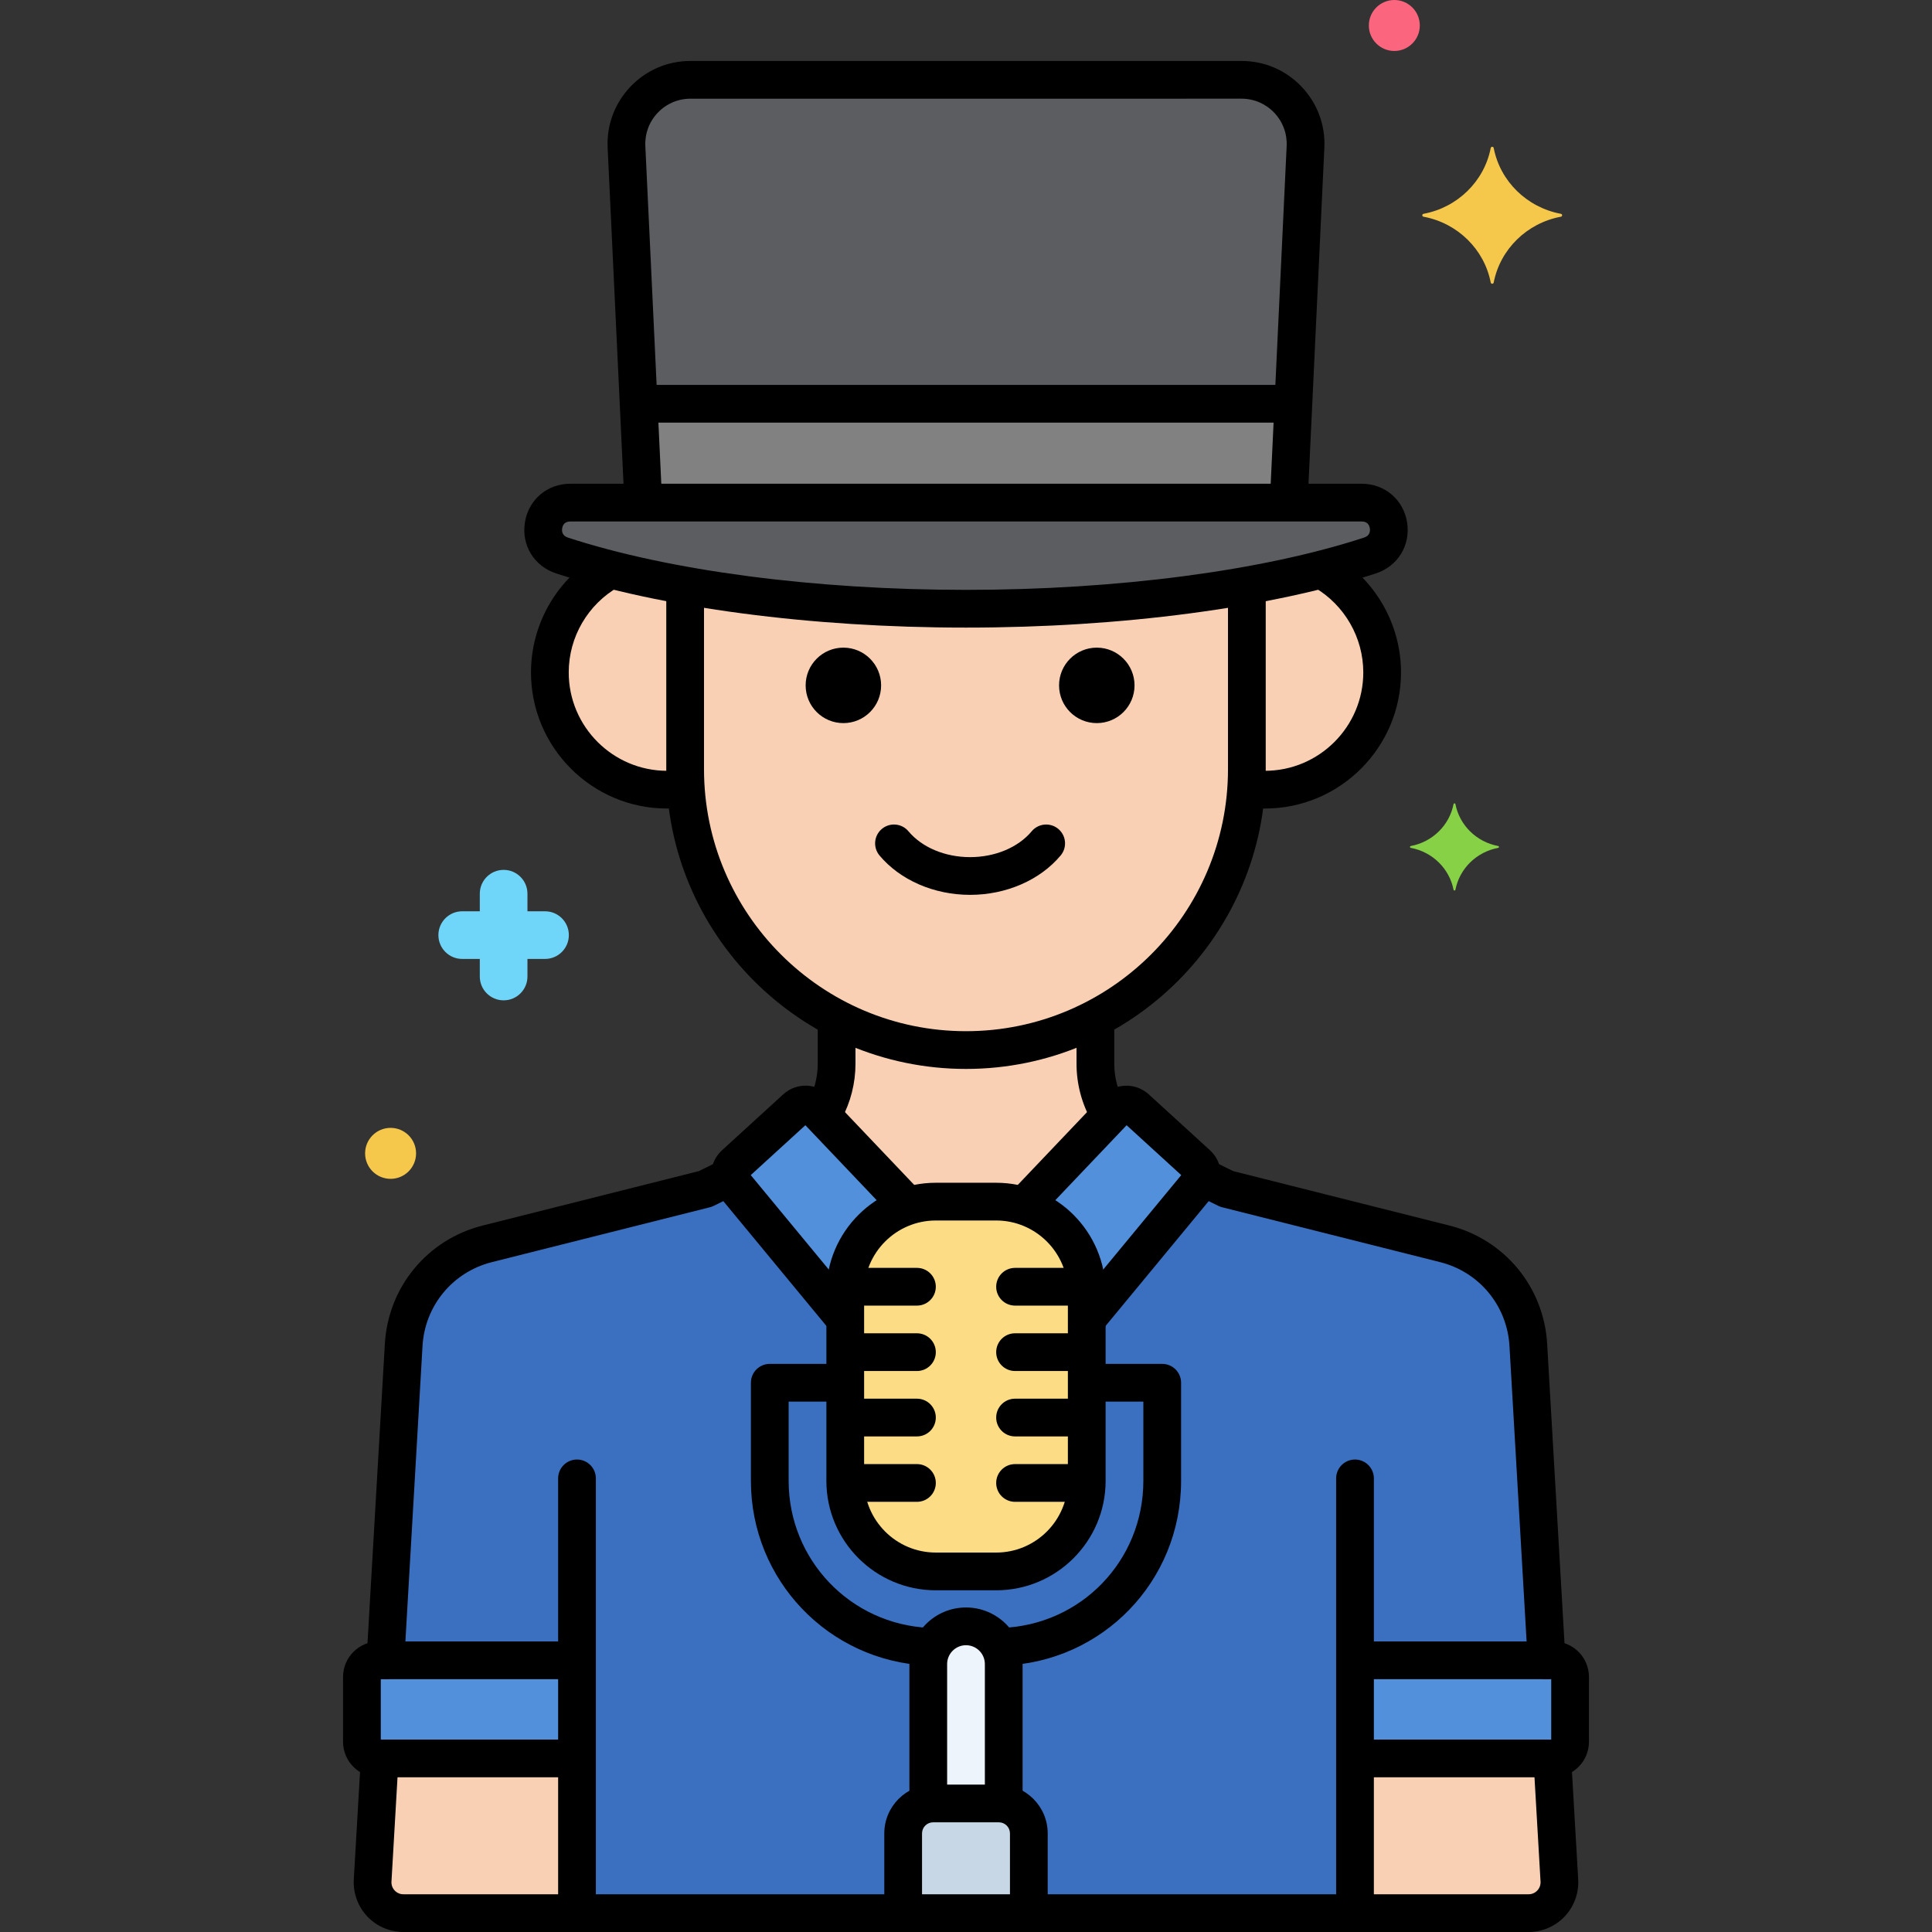 <?xml version="1.0" encoding="utf-8"?>
<!-- Generator: Adobe Illustrator 24.0.0, SVG Export Plug-In . SVG Version: 6.00 Build 0)  -->
<svg version="1.1" xmlns="http://www.w3.org/2000/svg" xmlns:xlink="http://www.w3.org/1999/xlink" x="0px" y="0px"
	 viewBox="0 0 256 256" style="enable-background:new 0 0 256 256;" xml:space="preserve">
<rect x="0" y="0" width="256" height="256" fill="#333333" stroke="none"/>
<style type="text/css">
	.st0{fill:#3A70BF;}
	.st1{fill:#EDF4FC;}
	.st2{fill:#C7D7E5;}
	.st3{fill:#F9D0B4;}
	.st4{fill:#5B5D60;}
	.st5{fill:#5290DB;}
	.st6{fill:#70D6F9;}
	.st7{fill:#F5C84C;}
	.st8{fill:#FC657E;}
	.st9{fill:#87D147;}
	.st10{fill:#FCDD86;}
	.st11{fill:#9BE5F9;}
	.st12{fill:#B2E26D;}
	.st13{fill:#754E34;}
	.st14{fill:#FCA265;}
	.st15{fill:#818182;}
	.st16{fill:#F94EED;}
	.st17{fill:#FFC197;}
	.st18{fill:#3CAADC;}
	.st19{fill:#DAE6F1;}
	.st20{fill:#57AF12;}
	.st21{fill:#EF4460;}
	.st22{fill:#FFF0CA;}
	.st23{fill:#F98FA6;}
	.st24{fill:#EDB311;}
	.st25{fill:#FC8C48;}
	.st26{fill:#FCB9CB;}
	.st27{fill:#96BC71;}
	.st28{fill:#78A352;}
	.st29{fill:#B8DD90;}
	.st30{fill:#6FAFEF;}
	.st31{fill:#29589F;}
	.st32{fill:#414344;}
	.st33{fill:#9B6B4B;}
	.st34{fill:#73B1EF;}
</style>
<g id="Layer_1">
</g>
<g id="Layer_2">
</g>
<g id="Layer_3">
</g>
<g id="Layer_4">
</g>
<g id="Layer_5">
</g>
<g id="Layer_6">
</g>
<g id="Layer_7">
</g>
<g id="Layer_8">
</g>
<g id="Layer_9">
</g>
<g id="Layer_10">
</g>
<g id="Layer_11">
</g>
<g id="Layer_12">
</g>
<g id="Layer_13">
</g>
<g id="Layer_14">
</g>
<g id="Layer_15">
</g>
<g id="Layer_16">
</g>
<g id="Layer_17">
</g>
<g id="Layer_18">
</g>
<g id="Layer_19">
</g>
<g id="Layer_20">
</g>
<g id="Layer_21">
</g>
<g id="Layer_22">
</g>
<g id="Layer_23">
</g>
<g id="Layer_24">
</g>
<g id="Layer_25">
</g>
<g id="Layer_26">
</g>
<g id="Layer_27">
</g>
<g id="Layer_28">
</g>
<g id="Layer_29">
</g>
<g id="Layer_30">
</g>
<g id="Layer_31">
</g>
<g id="Layer_32">
</g>
<g id="Layer_33">
</g>
<g id="Layer_34">
</g>
<g id="Layer_35">
</g>
<g id="Layer_36">
</g>
<g id="Layer_37">
</g>
<g id="Layer_38">
</g>
<g id="Layer_39">
</g>
<g id="Layer_40">
</g>
<g id="Layer_41">
</g>
<g id="Layer_42">
</g>
<g id="Layer_43">
</g>
<g id="Layer_44">
</g>
<g id="Layer_45">
</g>
<g id="Layer_46">
</g>
<g id="Layer_47">
</g>
<g id="Layer_48">
</g>
<g id="Layer_49">
</g>
<g id="Layer_50">
</g>
<g id="Layer_51">
</g>
<g id="Layer_52">
</g>
<g id="Layer_53">
</g>
<g id="Layer_54">
</g>
<g id="Layer_55">
</g>
<g id="Layer_56">
</g>
<g id="Layer_57">
</g>
<g id="Layer_58">
</g>
<g id="Layer_59">
</g>
<g id="Layer_60">
</g>
<g id="Layer_61">
</g>
<g id="Layer_62">
</g>
<g id="Layer_63">
</g>
<g id="Layer_64">
</g>
<g id="Layer_65">
</g>
<g id="Layer_66">
</g>
<g id="Layer_67">
	<g>
		<g>
			<g>
				<path class="st4" d="M180.435,66.6H75.565c-4.096,0-4.989,5.732-1.097,7.006C87.717,77.94,106.793,80.66,128,80.66
					c21.207,0,40.283-2.72,53.532-7.055C185.425,72.332,184.531,66.6,180.435,66.6z"/>
			</g>
		</g>
		<g>
			<g>
				<path class="st3" d="M175.061,75.467c-3.072,0.785-6.361,1.495-9.846,2.119c0,6.895,0,19.615,0,24.337
					c0,0.839-0.038,1.67-0.094,2.496c0.81,0.13,1.635,0.217,2.482,0.217c8.581,0,15.537-6.957,15.537-15.538
					C183.141,83.22,179.875,78.107,175.061,75.467z"/>
			</g>
		</g>
		<g>
			<g>
				<g>
					<path class="st3" d="M128,80.66c-13.613,0-26.336-1.125-37.215-3.074v24.337c0,20.468,16.747,37.215,37.215,37.215h0
						c20.468,0,37.215-16.747,37.215-37.215V77.586C154.336,79.535,141.612,80.66,128,80.66z"/>
				</g>
			</g>
		</g>
		<g>
			<g>
				<path class="st3" d="M90.785,77.586c-3.485-0.624-6.774-1.334-9.846-2.119c-4.814,2.64-8.08,7.753-8.08,13.631
					c0,8.581,6.956,15.538,15.538,15.538c0.847,0,1.672-0.086,2.482-0.217v0c-0.055-0.826-0.094-1.656-0.094-2.495
					C90.785,98.626,90.785,85.977,90.785,77.586z"/>
			</g>
		</g>
		<g>
			<g>
				<g>
					<path class="st4" d="M170.76,66.6l2.227-47.132c0.229-4.842-3.635-8.893-8.482-8.893H91.496c-4.847,0-8.711,4.051-8.482,8.893
						L85.24,66.6H170.76z"/>
				</g>
			</g>
		</g>
		<g>
			<g>
				<polygon class="st15" points="84.622,53.5 85.24,66.6 170.76,66.6 171.378,53.5 				"/>
			</g>
		</g>
		<g>
			<g>
				<path class="st3" d="M205.686,233h-26.142l0,20.5h23.004c2.344,0,4.207-1.969,4.076-4.31L205.686,233z"/>
			</g>
		</g>
		<g>
			<g>
				<path class="st3" d="M50.314,233l-0.939,16.19c-0.13,2.34,1.732,4.31,4.076,4.31h23.004l0-20.5H50.314z"/>
			</g>
		</g>
		<g>
			<g>
				<path class="st0" d="M202.511,178.239c-0.357-6.417-4.846-11.856-11.078-13.425l-28.902-7.274l-3.296-1.625
					c-0.047,0.33-0.179,0.651-0.406,0.925L144,174.792v-3.57c0-6.6-5.4-12-12-12h-8c-6.6,0-12,5.4-12,12v3.57L97.171,156.84
					c-0.227-0.274-0.358-0.596-0.406-0.925l-3.296,1.625l-28.902,7.274c-6.233,1.569-10.721,7.008-11.078,13.425L51.067,220h25.388
					c0,18.595,0,27.935,0,33.5h103.09c0-6.939,0-22.795,0-33.5h25.388L202.511,178.239z"/>
			</g>
		</g>
		<g>
			<g>
				<path class="st5" d="M158.648,154.265l-8.134-7.427c-0.753-0.687-1.917-0.646-2.619,0.092l-12.241,12.868
					c4.826,1.556,8.345,6.096,8.345,11.423v3.57l14.829-17.952C159.465,156.071,159.385,154.938,158.648,154.265z"/>
			</g>
		</g>
		<g>
			<g>
				<path class="st5" d="M112,171.222c0-5.326,3.519-9.867,8.345-11.423l-12.241-12.868c-0.702-0.739-1.866-0.779-2.619-0.092
					l-8.134,7.427c-0.737,0.673-0.817,1.806-0.181,2.575L112,174.792V171.222z"/>
			</g>
		</g>
		<g>
			<g>
				<path class="st3" d="M124,159.222h8c1.274,0,2.501,0.205,3.655,0.577l11.438-12.025c-1.249-2.003-1.948-4.349-1.948-6.802
					v-6.057c-5.14,2.69-10.97,4.223-17.145,4.223h0c-6.174,0-12.005-1.532-17.145-4.223v6.057c0,2.453-0.699,4.8-1.948,6.802
					l11.438,12.025C121.499,159.427,122.726,159.222,124,159.222z"/>
			</g>
		</g>
		<g>
			<g>
				<path class="st5" d="M205.841,220h-26.296v13h26.296c1.217,0,2.204-0.987,2.204-2.204v-8.592
					C208.045,220.987,207.058,220,205.841,220z"/>
			</g>
		</g>
		<g>
			<g>
				<path class="st5" d="M50.159,220h26.296v13H50.159c-1.217,0-2.204-0.987-2.204-2.204v-8.592
					C47.955,220.987,48.942,220,50.159,220z"/>
			</g>
		</g>
		<g>
			<g>
				<path class="st10" d="M132,208.222h-8c-6.6,0-12-5.4-12-12v-25c0-6.6,5.4-12,12-12h8c6.6,0,12,5.4,12,12v25
					C144,202.822,138.6,208.222,132,208.222z"/>
			</g>
		</g>
		<g>
			<g>
				<path class="st2" d="M136.326,253.5v-10.566c0-2.191-1.776-3.967-3.967-3.967h-8.717c-2.191,0-3.967,1.776-3.967,3.967V253.5
					H136.326z"/>
			</g>
		</g>
		<g>
			<g>
				<path class="st1" d="M123.641,238.967h8.717c0.22,0,0.431,0.03,0.641,0.065v-18.533c0-2.762-2.239-5-5-5s-5,2.238-5,5v18.533
					C123.21,238.997,123.422,238.967,123.641,238.967z"/>
			</g>
		</g>
		<g>
			<g>
				<path d="M128.541,118.573c-4.776,0-9.262-1.95-11.999-5.216c-0.887-1.058-0.748-2.635,0.31-3.521
					c1.06-0.887,2.635-0.748,3.522,0.311c1.798,2.146,4.851,3.427,8.167,3.427s6.369-1.281,8.167-3.427
					c0.886-1.058,2.463-1.197,3.522-0.311c1.058,0.887,1.197,2.464,0.31,3.521C137.803,116.623,133.318,118.573,128.541,118.573z"/>
			</g>
		</g>
		<g>
			<g>
				<circle cx="145.331" cy="90.816" r="5"/>
			</g>
		</g>
		<g>
			<g>
				<circle cx="111.752" cy="90.816" r="5"/>
			</g>
		</g>
		<g>
			<g>
				<path d="M128,83.16c-20.571,0-40.366-2.616-54.31-7.179c-2.918-0.954-4.619-3.735-4.137-6.762c0.48-3.015,2.952-5.12,6.011-5.12
					h104.871c3.059,0,5.53,2.105,6.011,5.12c0.482,3.026-1.219,5.808-4.137,6.762C168.366,80.544,148.571,83.16,128,83.16z
					 M75.564,69.1c-0.768,0-1.007,0.493-1.073,0.907c-0.055,0.347-0.031,0.966,0.754,1.223C88.708,75.634,107.936,78.16,128,78.16
					s39.292-2.526,52.755-6.931c0.785-0.257,0.809-0.876,0.754-1.223c-0.066-0.414-0.306-0.907-1.073-0.907H75.564z"/>
			</g>
		</g>
		<g>
			<g>
				<path d="M167.603,107.136c-0.613,0-1.235-0.037-1.901-0.112c-1.372-0.156-2.357-1.396-2.201-2.768
					c0.156-1.371,1.392-2.358,2.767-2.201c0.477,0.055,0.914,0.081,1.336,0.081c7.189,0,13.038-5.849,13.038-13.038
					c0-4.611-2.477-8.925-6.465-11.258c-1.191-0.697-1.592-2.229-0.895-3.421c0.697-1.192,2.228-1.59,3.42-0.896
					c5.514,3.227,8.939,9.194,8.939,15.574C185.641,99.044,177.549,107.136,167.603,107.136z"/>
			</g>
		</g>
		<g>
			<g>
				<g>
					<path d="M128,141.639c-21.899,0-39.715-17.816-39.715-39.715V78.219c0-1.381,1.119-2.5,2.5-2.5s2.5,1.119,2.5,2.5v23.705
						c0,19.142,15.573,34.715,34.715,34.715s34.715-15.573,34.715-34.715V78.25c0-1.381,1.119-2.5,2.5-2.5s2.5,1.119,2.5,2.5v23.674
						C167.715,123.822,149.899,141.639,128,141.639z"/>
				</g>
			</g>
		</g>
		<g>
			<g>
				<path d="M88.397,107.136c-9.946,0-18.038-8.092-18.038-18.038c0-6.474,3.501-12.485,9.138-15.689
					c1.202-0.683,2.727-0.262,3.409,0.938c0.683,1.2,0.262,2.727-0.938,3.409c-4.077,2.316-6.609,6.662-6.609,11.342
					c0,7.189,5.849,13.038,13.038,13.038c0.43,0,0.873-0.027,1.355-0.083c1.378-0.158,2.612,0.824,2.771,2.195
					c0.159,1.372-0.824,2.612-2.196,2.771C89.653,107.098,89.021,107.136,88.397,107.136z"/>
			</g>
		</g>
		<g>
			<g>
				<g>
					<path d="M170.783,68.644c-0.04,0-0.08-0.001-0.12-0.003c-1.379-0.065-2.444-1.236-2.379-2.615l2.205-46.675
						c0.078-1.652-0.508-3.222-1.65-4.419c-1.142-1.196-2.681-1.855-4.335-1.855H91.496c-1.654,0-3.194,0.659-4.335,1.855
						c-1.142,1.197-1.728,2.767-1.65,4.419l2.202,46.615c0.065,1.379-1,2.55-2.379,2.615c-1.402,0.06-2.55-1-2.615-2.379
						l-2.202-46.615c-0.143-3.032,0.932-5.91,3.026-8.106c2.094-2.195,4.919-3.404,7.954-3.404h73.008
						c3.035,0,5.859,1.209,7.954,3.404c2.094,2.196,3.169,5.074,3.026,8.106l-2.205,46.675
						C173.215,67.601,172.109,68.644,170.783,68.644z"/>
				</g>
			</g>
		</g>
		<g>
			<g>
				<path d="M179.545,255.04c-1.381,0-2.5-1.119-2.5-2.5v-56.645c0-1.381,1.119-2.5,2.5-2.5s2.5,1.119,2.5,2.5v56.645
					C182.045,253.921,180.926,255.04,179.545,255.04z"/>
			</g>
		</g>
		<g>
			<g>
				<path d="M76.455,255.04c-1.381,0-2.5-1.119-2.5-2.5v-56.645c0-1.381,1.119-2.5,2.5-2.5s2.5,1.119,2.5,2.5v56.645
					C78.955,253.921,77.836,255.04,76.455,255.04z"/>
			</g>
		</g>
		<g>
			<g>
				<path d="M132.708,220.71c-1.344,0-2.454-1.067-2.497-2.421c-0.044-1.38,1.039-2.534,2.419-2.578
					c10.582-0.336,18.87-8.896,18.87-19.489v-10.5h-7c-1.381,0-2.5-1.119-2.5-2.5s1.119-2.5,2.5-2.5h9.5c1.381,0,2.5,1.119,2.5,2.5
					v13c0,13.309-10.415,24.064-23.711,24.487C132.762,220.71,132.735,220.71,132.708,220.71z"/>
			</g>
		</g>
		<g>
			<g>
				<path d="M123.003,220.699c-0.038,0-0.076-0.001-0.114-0.003c-13.116-0.588-23.39-11.339-23.39-24.475v-13
					c0-1.381,1.119-2.5,2.5-2.5h9.5c1.381,0,2.5,1.119,2.5,2.5s-1.119,2.5-2.5,2.5h-7v10.5c0,10.455,8.176,19.012,18.613,19.48
					c1.379,0.062,2.448,1.229,2.386,2.609C125.439,219.652,124.333,220.699,123.003,220.699z"/>
			</g>
		</g>
		<g>
			<g>
				<path d="M142.5,173h-8c-1.381,0-2.5-1.119-2.5-2.5s1.119-2.5,2.5-2.5h8c1.381,0,2.5,1.119,2.5,2.5S143.881,173,142.5,173z"/>
			</g>
		</g>
		<g>
			<g>
				<path d="M142.5,181.667h-8c-1.381,0-2.5-1.119-2.5-2.5s1.119-2.5,2.5-2.5h8c1.381,0,2.5,1.119,2.5,2.5
					S143.881,181.667,142.5,181.667z"/>
			</g>
		</g>
		<g>
			<g>
				<path d="M142.5,190.333h-8c-1.381,0-2.5-1.119-2.5-2.5s1.119-2.5,2.5-2.5h8c1.381,0,2.5,1.119,2.5,2.5
					S143.881,190.333,142.5,190.333z"/>
			</g>
		</g>
		<g>
			<g>
				<path d="M142.5,199h-8c-1.381,0-2.5-1.119-2.5-2.5s1.119-2.5,2.5-2.5h8c1.381,0,2.5,1.119,2.5,2.5S143.881,199,142.5,199z"/>
			</g>
		</g>
		<g>
			<g>
				<path d="M121.5,173h-8c-1.381,0-2.5-1.119-2.5-2.5s1.119-2.5,2.5-2.5h8c1.381,0,2.5,1.119,2.5,2.5S122.881,173,121.5,173z"/>
			</g>
		</g>
		<g>
			<g>
				<path d="M121.5,181.667h-8c-1.381,0-2.5-1.119-2.5-2.5s1.119-2.5,2.5-2.5h8c1.381,0,2.5,1.119,2.5,2.5
					S122.881,181.667,121.5,181.667z"/>
			</g>
		</g>
		<g>
			<g>
				<path d="M121.5,190.333h-8c-1.381,0-2.5-1.119-2.5-2.5s1.119-2.5,2.5-2.5h8c1.381,0,2.5,1.119,2.5,2.5
					S122.881,190.333,121.5,190.333z"/>
			</g>
		</g>
		<g>
			<g>
				<path d="M121.5,199h-8c-1.381,0-2.5-1.119-2.5-2.5s1.119-2.5,2.5-2.5h8c1.381,0,2.5,1.119,2.5,2.5S122.881,199,121.5,199z"/>
			</g>
		</g>
		<g>
			<g>
				<path class="st7" d="M206.822,28.33c-4.498-0.838-8.043-4.31-8.898-8.716c-0.043-0.221-0.352-0.221-0.395,0
					c-0.855,4.406-4.4,7.879-8.898,8.716c-0.226,0.042-0.226,0.345,0,0.387c4.498,0.838,8.043,4.31,8.898,8.717
					c0.043,0.221,0.352,0.221,0.395,0c0.855-4.406,4.4-7.879,8.898-8.717C207.047,28.675,207.047,28.373,206.822,28.33z"/>
			</g>
		</g>
		<g>
			<g>
				<path class="st9" d="M198.515,112.101c-2.862-0.533-5.118-2.743-5.663-5.547c-0.027-0.141-0.224-0.141-0.251,0
					c-0.544,2.804-2.8,5.014-5.663,5.547c-0.144,0.027-0.144,0.219,0,0.246c2.862,0.533,5.118,2.743,5.663,5.547
					c0.027,0.141,0.224,0.141,0.251,0c0.544-2.804,2.8-5.014,5.663-5.547C198.658,112.32,198.658,112.128,198.515,112.101z"/>
			</g>
		</g>
		<g>
			<g>
				<path class="st6" d="M61.246,120.75h2.33v-2.33c0-1.744,1.413-3.157,3.157-3.157c1.744,0,3.157,1.413,3.157,3.157v2.33h2.329
					c1.744,0,3.157,1.413,3.157,3.157s-1.413,3.157-3.157,3.157h-2.329v2.33c0,1.744-1.413,3.157-3.157,3.157
					c-1.744,0-3.157-1.413-3.157-3.157v-2.33h-2.33c-1.744,0-3.157-1.413-3.157-3.157S59.502,120.75,61.246,120.75z"/>
			</g>
		</g>
		<g>
			<g>
				<circle class="st7" cx="51.755" cy="152.825" r="3.377"/>
			</g>
		</g>
		<g>
			<g>
				<circle class="st8" cx="184.755" cy="3.377" r="3.377"/>
			</g>
		</g>
		<g>
			<g>
				<path d="M170.688,56h-85.25c-1.381,0-2.5-1.119-2.5-2.5s1.119-2.5,2.5-2.5h85.25c1.381,0,2.5,1.119,2.5,2.5
					S172.069,56,170.688,56z"/>
			</g>
		</g>
		<g>
			<g>
				<path d="M202.549,256h-23.004c-1.381,0-2.5-1.119-2.5-2.5s1.119-2.5,2.5-2.5h23.004c0.439,0,0.848-0.176,1.15-0.495
					c0.302-0.319,0.455-0.737,0.431-1.176l-0.895-15.427c-0.08-1.378,0.973-2.561,2.351-2.641c1.357-0.092,2.561,0.973,2.64,2.352
					l0.895,15.433c0.101,1.804-0.552,3.586-1.79,4.895S204.35,256,202.549,256z"/>
			</g>
		</g>
		<g>
			<g>
				<path d="M76.455,256H53.451c-1.801,0-3.545-0.751-4.783-2.06s-1.89-3.091-1.79-4.889l0.894-15.401
					c0.08-1.379,1.261-2.427,2.641-2.352c1.378,0.08,2.431,1.263,2.351,2.641l-0.893,15.396c-0.024,0.433,0.129,0.851,0.431,1.17
					c0.302,0.319,0.71,0.495,1.15,0.495h23.004c1.381,0,2.5,1.119,2.5,2.5S77.836,256,76.455,256z"/>
			</g>
		</g>
		<g>
			<g>
				<path d="M179.545,256H76.455c-1.381,0-2.5-1.119-2.5-2.5s1.119-2.5,2.5-2.5h103.09c1.381,0,2.5,1.119,2.5,2.5
					S180.926,256,179.545,256z"/>
			</g>
		</g>
		<g>
			<g>
				<path d="M51.07,222.5c-0.049,0-0.098-0.001-0.147-0.004c-1.378-0.08-2.431-1.263-2.351-2.641l2.422-41.761
					c0.42-7.546,5.63-13.859,12.964-15.705l28.644-7.21l2.661-1.312c1.237-0.614,2.737-0.102,3.348,1.137
					c0.61,1.238,0.101,2.737-1.138,3.348l-2.899,1.429c-0.158,0.078-0.324,0.139-0.495,0.183l-28.901,7.275
					c-5.2,1.308-8.895,5.785-9.193,11.139l-2.422,41.767C53.486,221.474,52.384,222.5,51.07,222.5z"/>
			</g>
		</g>
		<g>
			<g>
				<path d="M204.93,222.5c-1.314,0-2.417-1.026-2.493-2.355l-2.422-41.762c-0.299-5.359-3.993-9.835-9.192-11.144l-28.902-7.275
					c-0.171-0.044-0.337-0.104-0.495-0.183l-2.831-1.396c-1.238-0.61-1.748-2.109-1.137-3.348c0.61-1.238,2.109-1.75,3.348-1.137
					l2.593,1.278l28.645,7.21c7.333,1.846,12.543,8.159,12.964,15.71l2.421,41.756c0.08,1.378-0.973,2.561-2.351,2.641
					C205.028,222.499,204.979,222.5,204.93,222.5z"/>
			</g>
		</g>
		<g>
			<g>
				<path d="M144.305,176.92c-0.561,0-1.125-0.188-1.591-0.572c-1.064-0.88-1.214-2.455-0.335-3.52l14.142-17.12l-7.238-6.609
					l-11.426,12.012c-0.952,1.001-2.533,1.041-3.535,0.089c-1-0.952-1.04-2.534-0.088-3.534l11.85-12.457
					c1.628-1.712,4.371-1.806,6.115-0.218l8.135,7.429c1.723,1.573,1.909,4.214,0.422,6.013l-14.522,17.58
					C145.74,176.61,145.025,176.92,144.305,176.92z"/>
			</g>
		</g>
		<g>
			<g>
				<path d="M111.809,177.058c-0.72,0-1.435-0.31-1.929-0.908l-14.636-17.718c-1.486-1.799-1.301-4.439,0.422-6.013l8.134-7.427
					c1.745-1.595,4.489-1.496,6.116,0.216l11.95,12.563c0.952,1,0.912,2.582-0.088,3.534c-1.001,0.952-2.583,0.911-3.535-0.089
					l-11.526-12.118l-7.238,6.609l14.256,17.258c0.879,1.064,0.729,2.64-0.335,3.52C112.933,176.87,112.369,177.058,111.809,177.058
					z"/>
			</g>
		</g>
		<g>
			<g>
				<path d="M146.847,149.859c-0.867,0-1.71-0.451-2.172-1.258c-1.328-2.32-2.029-4.958-2.029-7.63v-5.139
					c0-1.381,1.119-2.5,2.5-2.5s2.5,1.119,2.5,2.5v5.139c0,1.802,0.473,3.581,1.369,5.146c0.686,1.198,0.271,2.726-0.928,3.412
					C147.694,149.753,147.268,149.859,146.847,149.859z"/>
			</g>
		</g>
		<g>
			<g>
				<path d="M109.295,149.605c-0.403,0-0.811-0.097-1.19-0.303c-1.214-0.659-1.664-2.177-1.005-3.39
					c0.821-1.513,1.255-3.222,1.255-4.941v-5.347c0-1.381,1.119-2.5,2.5-2.5s2.5,1.119,2.5,2.5v5.347
					c0,2.551-0.644,5.084-1.86,7.326C111.042,149.133,110.182,149.605,109.295,149.605z"/>
			</g>
		</g>
		<g>
			<g>
				<path d="M205.841,235.5h-25.716c-1.381,0-2.5-1.119-2.5-2.5s1.119-2.5,2.5-2.5h25.42v-8h-25.342c-1.381,0-2.5-1.119-2.5-2.5
					s1.119-2.5,2.5-2.5h25.638c2.594,0,4.704,2.11,4.704,4.704v8.592C210.545,233.39,208.435,235.5,205.841,235.5z"/>
			</g>
		</g>
		<g>
			<g>
				<path d="M75.708,235.5H50.159c-2.594,0-4.704-2.11-4.704-4.704v-8.592c0-2.594,2.11-4.704,4.704-4.704h25.758
					c1.381,0,2.5,1.119,2.5,2.5s-1.119,2.5-2.5,2.5H50.455v8h25.253c1.381,0,2.5,1.119,2.5,2.5S77.089,235.5,75.708,235.5z"/>
			</g>
		</g>
		<g>
			<g>
				<path d="M132,210.722h-8c-7.995,0-14.5-6.505-14.5-14.5v-25c0-7.995,6.505-14.5,14.5-14.5h8c7.995,0,14.5,6.505,14.5,14.5v25
					C146.5,204.217,139.995,210.722,132,210.722z M124,161.722c-5.238,0-9.5,4.262-9.5,9.5v25c0,5.238,4.262,9.5,9.5,9.5h8
					c5.238,0,9.5-4.262,9.5-9.5v-25c0-5.238-4.262-9.5-9.5-9.5H124z"/>
			</g>
		</g>
		<g>
			<g>
				<path d="M119.674,255.25c-1.381,0-2.5-1.119-2.5-2.5v-9.816c0-3.565,2.901-6.467,6.467-6.467h8.717
					c3.566,0,6.467,2.901,6.467,6.467v9.774c0,1.381-1.119,2.5-2.5,2.5s-2.5-1.119-2.5-2.5v-9.774c0-0.809-0.658-1.467-1.467-1.467
					h-8.717c-0.809,0-1.467,0.658-1.467,1.467v9.816C122.174,254.131,121.055,255.25,119.674,255.25z"/>
			</g>
		</g>
		<g>
			<g>
				<path d="M123,241.031c-1.381,0-2.5-1.119-2.5-2.5v-18.032c0-4.136,3.364-7.5,7.5-7.5s7.5,3.364,7.5,7.5v17.97
					c0,1.381-1.119,2.5-2.5,2.5s-2.5-1.119-2.5-2.5v-17.97c0-1.379-1.122-2.5-2.5-2.5s-2.5,1.121-2.5,2.5v18.032
					C125.5,239.912,124.381,241.031,123,241.031z"/>
			</g>
		</g>
	</g>
</g>
<g id="Layer_68">
</g>
<g id="Layer_69">
</g>
<g id="Layer_70">
</g>
<g id="Layer_71">
</g>
<g id="Layer_72">
</g>
<g id="Layer_73">
</g>
<g id="Layer_74">
</g>
<g id="Layer_75">
</g>
<g id="Layer_76">
</g>
<g id="Layer_77">
</g>
<g id="Layer_78">
</g>
<g id="Layer_79">
</g>
<g id="Layer_80">
</g>
</svg>
